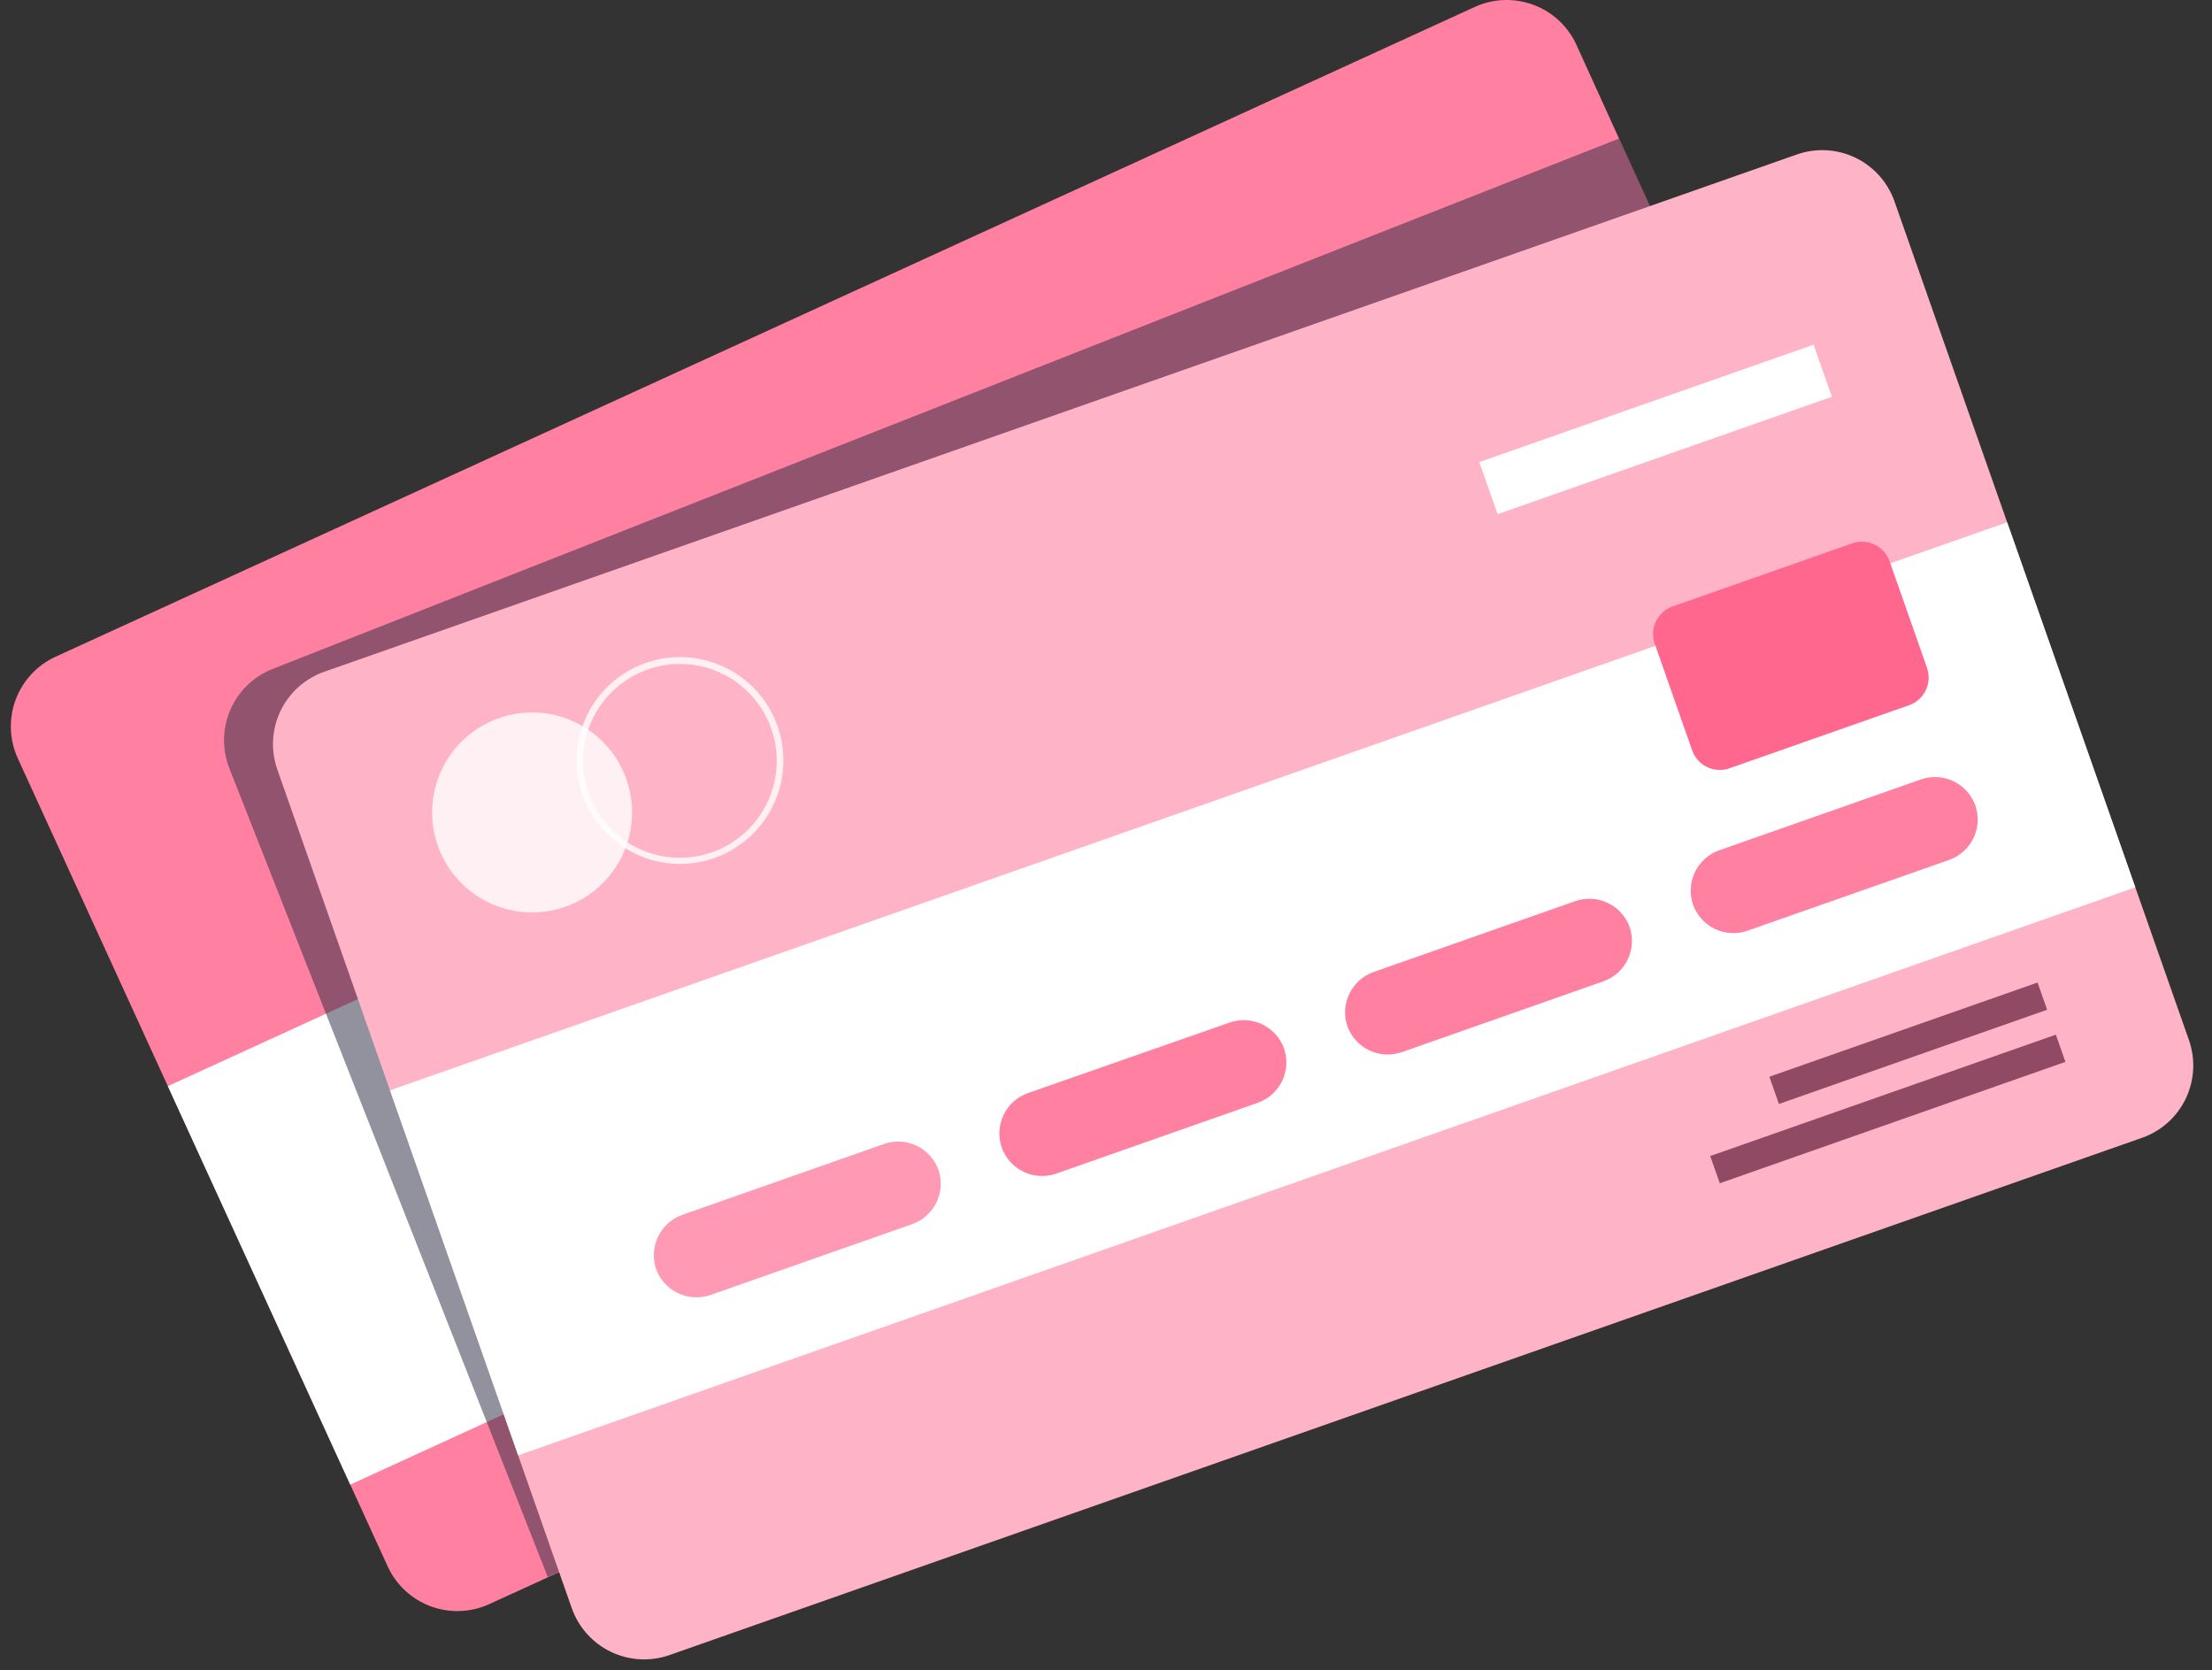 <svg width="102" height="77" viewBox="0 0 102 77" fill="none" xmlns="http://www.w3.org/2000/svg">
<rect x="0" y="0" width="102" height="77" fill="#333333" stroke="none"/>
<path d="M0.812 34.943L17.881 72.222C18.272 73.069 18.983 73.727 19.858 74.052C20.733 74.377 21.7 74.343 22.55 73.957L25.26 72.719L88.006 43.991C88.854 43.601 89.513 42.892 89.838 42.017C90.164 41.143 90.13 40.175 89.745 39.326L74.662 6.4L72.686 2.051C72.294 1.204 71.583 0.547 70.709 0.222C69.834 -0.103 68.867 -0.07 68.017 0.315L2.558 30.278C1.71 30.668 1.051 31.377 0.724 32.251C0.397 33.125 0.429 34.093 0.812 34.943Z" fill="#FF80A1"/>
<path d="M16.151 68.442L88.012 35.541L79.602 17.172L7.74 50.072L16.151 68.442Z" fill="white"/>
<path d="M34.224 53.034L79.636 32.243L76.626 25.669L31.214 46.46L34.224 53.034Z" fill="#407BFF"/>
<path opacity="0.8" d="M34.224 53.034L79.636 32.243L76.626 25.669L31.214 46.46L34.224 53.034Z" fill="white"/>
<g style="mix-blend-mode:multiply" opacity="0.5">
<path d="M10.572 35.411L25.26 72.706L88.006 43.978C88.854 43.588 89.513 42.878 89.838 42.004C90.164 41.13 90.13 40.162 89.745 39.312L74.661 6.387L12.56 30.844C11.693 31.188 10.997 31.862 10.624 32.717C10.252 33.573 10.233 34.541 10.572 35.411Z" fill="#24263B"/>
</g>
<path d="M14.941 30.973L82.867 7.118C83.748 6.811 84.715 6.866 85.556 7.27C86.397 7.674 87.043 8.395 87.355 9.275L100.94 47.959C101.247 48.84 101.192 49.807 100.789 50.649C100.386 51.49 99.666 52.138 98.786 52.45L30.861 76.305C29.979 76.611 29.012 76.556 28.171 76.152C27.329 75.748 26.682 75.028 26.369 74.148L12.784 35.464C12.478 34.582 12.532 33.615 12.936 32.773C13.34 31.932 14.061 31.285 14.941 30.973Z" fill="#FFB3C7"/>
<path d="M23.894 67.094L98.464 40.907L92.554 24.078L17.984 50.265L23.894 67.094Z" fill="white"/>
<path d="M69.057 23.705L84.472 18.291L83.629 15.89L68.214 21.303L69.057 23.705Z" fill="white"/>
<path d="M82.03 50.894L94.397 46.551L93.956 45.296L81.589 49.639L82.03 50.894Z" fill="#914A63"/>
<path d="M79.303 54.55L95.24 48.954L94.799 47.699L78.862 53.295L79.303 54.55Z" fill="#914A63"/>
<path d="M80.578 42.908L89.883 39.642C90.374 39.468 90.775 39.106 91.001 38.637C91.227 38.168 91.258 37.629 91.088 37.136C90.914 36.646 90.552 36.244 90.083 36.018C89.614 35.793 89.075 35.761 88.583 35.931L79.275 39.201C78.784 39.375 78.382 39.737 78.156 40.206C77.931 40.675 77.9 41.214 78.069 41.706C78.245 42.197 78.606 42.599 79.076 42.824C79.546 43.049 80.086 43.079 80.578 42.908Z" fill="#FF80A1"/>
<path d="M64.639 48.506L73.947 45.236C74.434 45.061 74.832 44.702 75.057 44.236C75.282 43.77 75.315 43.234 75.149 42.744C74.974 42.254 74.612 41.853 74.143 41.628C73.674 41.403 73.135 41.372 72.643 41.542L63.338 44.812C62.848 44.986 62.446 45.347 62.221 45.816C61.995 46.286 61.964 46.825 62.133 47.317C62.311 47.805 62.674 48.203 63.142 48.425C63.611 48.648 64.149 48.676 64.639 48.506Z" fill="#FF80A1"/>
<path d="M48.709 54.103L58.018 50.834C58.503 50.657 58.9 50.297 59.124 49.831C59.347 49.365 59.379 48.83 59.213 48.341C59.038 47.851 58.676 47.45 58.207 47.225C57.738 47 57.199 46.969 56.707 47.139L47.392 50.395C46.903 50.571 46.502 50.932 46.277 51.401C46.052 51.87 46.021 52.41 46.191 52.901C46.366 53.394 46.729 53.798 47.202 54.023C47.674 54.248 48.216 54.277 48.709 54.103Z" fill="#FF80A1"/>
<g opacity="0.8">
<path d="M32.764 59.7L42.072 56.431C42.559 56.256 42.959 55.897 43.184 55.431C43.409 54.965 43.443 54.429 43.277 53.938C43.102 53.449 42.74 53.047 42.271 52.822C41.802 52.597 41.263 52.567 40.771 52.737L31.463 56.006C30.973 56.181 30.571 56.542 30.345 57.011C30.119 57.48 30.088 58.02 30.258 58.512C30.436 58.999 30.798 59.397 31.267 59.62C31.736 59.842 32.274 59.871 32.764 59.7Z" fill="#FF80A1"/>
</g>
<path d="M79.75 35.419L88.032 32.511C88.736 32.264 89.106 31.493 88.859 30.79L87.133 25.875C86.886 25.172 86.115 24.802 85.412 25.049L77.129 27.957C76.426 28.204 76.056 28.974 76.303 29.678L78.029 34.593C78.276 35.296 79.046 35.666 79.75 35.419Z" fill="#FF678E"/>
<path opacity="0.8" d="M31.358 39.827C30.163 39.828 29.012 39.379 28.132 38.571C27.252 37.763 26.707 36.654 26.606 35.463C26.505 34.273 26.855 33.087 27.586 32.142C28.317 31.197 29.376 30.561 30.554 30.36C31.732 30.159 32.942 30.407 33.945 31.056C34.949 31.705 35.672 32.707 35.972 33.863C36.272 35.02 36.126 36.247 35.565 37.301C35.003 38.356 34.066 39.161 32.938 39.557C32.431 39.736 31.896 39.828 31.358 39.827ZM31.358 30.608C30.852 30.609 30.35 30.695 29.873 30.862C28.755 31.255 27.838 32.076 27.325 33.145C26.812 34.214 26.744 35.442 27.137 36.561C27.409 37.334 27.888 38.016 28.522 38.535C29.156 39.053 29.921 39.388 30.732 39.501C31.543 39.614 32.37 39.503 33.122 39.178C33.874 38.854 34.522 38.329 34.996 37.66C35.469 36.992 35.75 36.207 35.808 35.39C35.865 34.573 35.697 33.756 35.322 33.028C34.946 32.3 34.378 31.689 33.679 31.262C32.98 30.836 32.177 30.609 31.358 30.608Z" fill="white"/>
<path opacity="0.8" d="M20.19 38.991C20.493 39.85 21.044 40.6 21.774 41.145C22.503 41.691 23.378 42.009 24.288 42.058C25.197 42.107 26.101 41.885 26.885 41.421C27.669 40.957 28.298 40.271 28.692 39.449C29.086 38.628 29.228 37.708 29.1 36.806C28.971 35.904 28.579 35.06 27.971 34.382C27.364 33.703 26.569 33.219 25.687 32.991C24.804 32.764 23.875 32.803 23.015 33.104C22.442 33.304 21.915 33.615 21.462 34.02C21.01 34.424 20.642 34.914 20.38 35.461C20.117 36.008 19.966 36.601 19.933 37.207C19.9 37.813 19.988 38.419 20.19 38.991Z" fill="white"/>
</svg>
